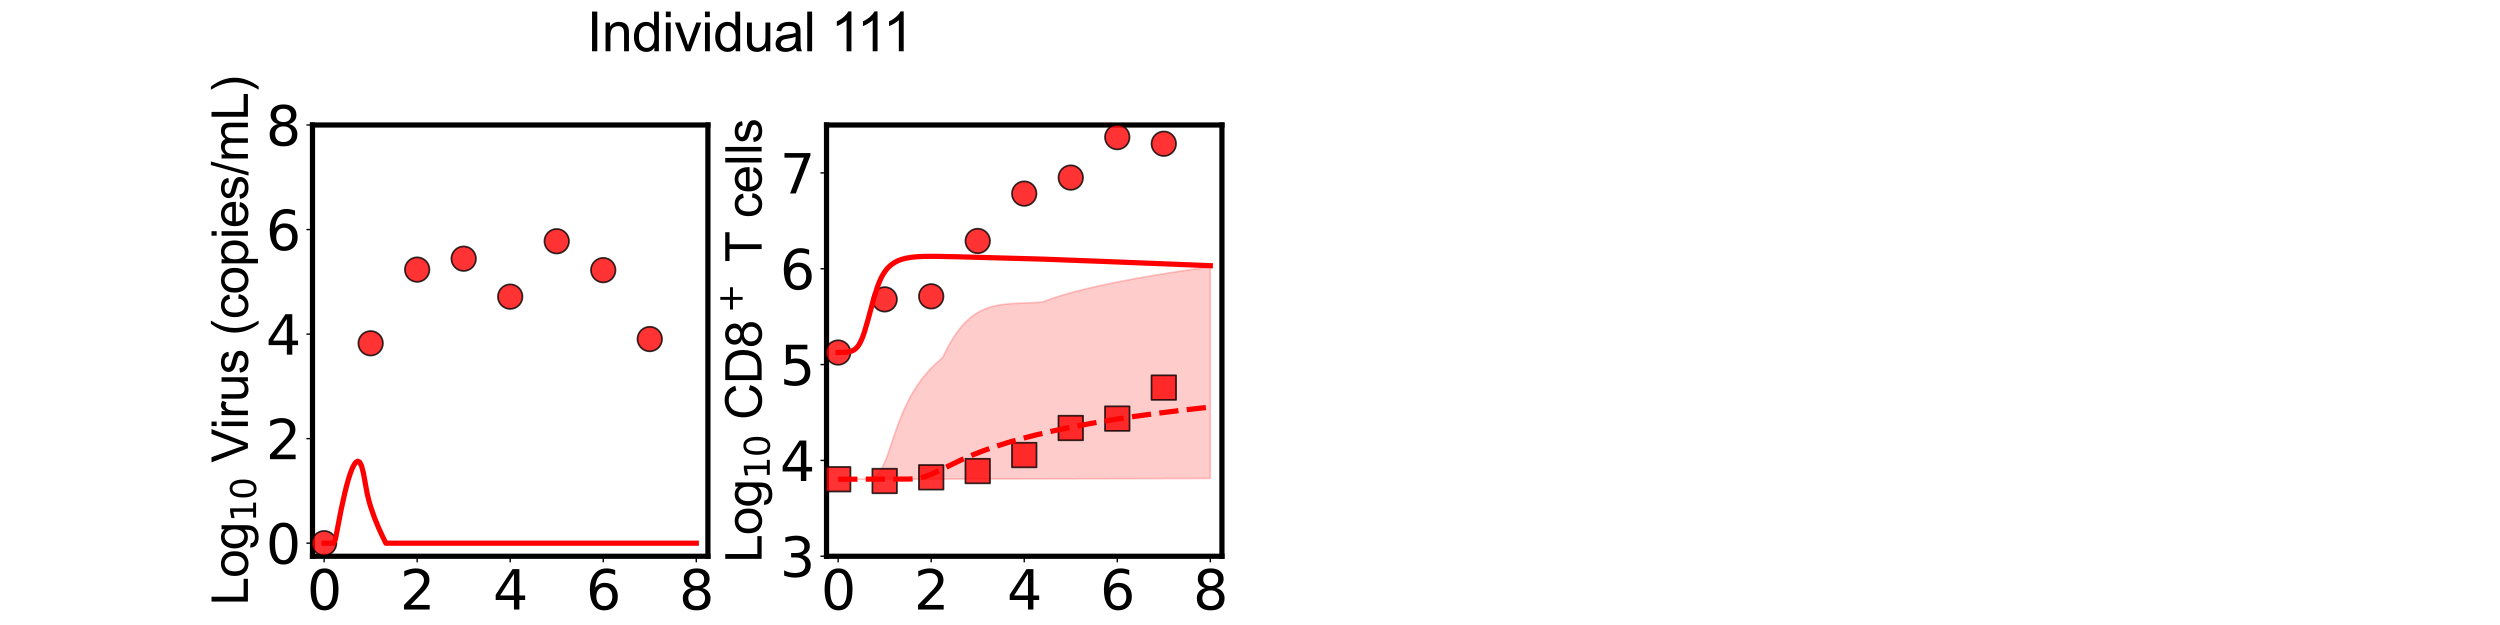 <?xml version="1.0" encoding="utf-8" standalone="no"?>
<!DOCTYPE svg PUBLIC "-//W3C//DTD SVG 1.1//EN"
  "http://www.w3.org/Graphics/SVG/1.1/DTD/svg11.dtd">
<svg xmlns:xlink="http://www.w3.org/1999/xlink" width="1440pt" height="360pt" viewBox="0 0 1440 360" xmlns="http://www.w3.org/2000/svg" version="1.1">
 <defs>
  <style type="text/css">*{stroke-linejoin: round; stroke-linecap: butt}</style>
 </defs>
 <g id="figure_1">
  <g id="patch_1">
   <path d="M 0 360 
L 1440 360 
L 1440 0 
L 0 0 
L 0 360 
z
" style="fill: none"/>
  </g>
  <g id="axes_1">
   <g id="patch_2">
    <path d="M 180 320.4 
L 407.755 320.4 
L 407.755 72 
L 180 72 
L 180 320.4 
z
" style="fill: none"/>
   </g>
   <g id="matplotlib.axis_1">
    <g id="xtick_1">
     <g id="line2d_1">
      <defs>
       <path id="ma07911e086" d="M 0 0 
L 0 3.5 
" style="stroke: #000000; stroke-width: 0.8"/>
      </defs>
      <g>
       <use xlink:href="#ma07911e086" x="186.699" y="320.4" style="stroke: #000000; stroke-width: 0.8"/>
      </g>
     </g>
     <g id="text_1">
      <!-- 0 -->
      <g transform="translate(176.773 351.107) scale(0.312 -0.312)">
       <defs>
        <path id="DejaVuSans-30" d="M 2034 4250 
Q 1547 4250 1301 3770 
Q 1056 3291 1056 2328 
Q 1056 1369 1301 889 
Q 1547 409 2034 409 
Q 2525 409 2770 889 
Q 3016 1369 3016 2328 
Q 3016 3291 2770 3770 
Q 2525 4250 2034 4250 
z
M 2034 4750 
Q 2819 4750 3233 4129 
Q 3647 3509 3647 2328 
Q 3647 1150 3233 529 
Q 2819 -91 2034 -91 
Q 1250 -91 836 529 
Q 422 1150 422 2328 
Q 422 3509 836 4129 
Q 1250 4750 2034 4750 
z
" transform="scale(0.016)"/>
       </defs>
       <use xlink:href="#DejaVuSans-30"/>
      </g>
     </g>
    </g>
    <g id="xtick_2">
     <g id="line2d_2">
      <g>
       <use xlink:href="#ma07911e086" x="240.288" y="320.4" style="stroke: #000000; stroke-width: 0.8"/>
      </g>
     </g>
     <g id="text_2">
      <!-- 2 -->
      <g transform="translate(230.363 351.107) scale(0.312 -0.312)">
       <defs>
        <path id="DejaVuSans-32" d="M 1228 531 
L 3431 531 
L 3431 0 
L 469 0 
L 469 531 
Q 828 903 1448 1529 
Q 2069 2156 2228 2338 
Q 2531 2678 2651 2914 
Q 2772 3150 2772 3378 
Q 2772 3750 2511 3984 
Q 2250 4219 1831 4219 
Q 1534 4219 1204 4116 
Q 875 4013 500 3803 
L 500 4441 
Q 881 4594 1212 4672 
Q 1544 4750 1819 4750 
Q 2544 4750 2975 4387 
Q 3406 4025 3406 3419 
Q 3406 3131 3298 2873 
Q 3191 2616 2906 2266 
Q 2828 2175 2409 1742 
Q 1991 1309 1228 531 
z
" transform="scale(0.016)"/>
       </defs>
       <use xlink:href="#DejaVuSans-32"/>
      </g>
     </g>
    </g>
    <g id="xtick_3">
     <g id="line2d_3">
      <g>
       <use xlink:href="#ma07911e086" x="293.878" y="320.4" style="stroke: #000000; stroke-width: 0.8"/>
      </g>
     </g>
     <g id="text_3">
      <!-- 4 -->
      <g transform="translate(283.952 351.107) scale(0.312 -0.312)">
       <defs>
        <path id="DejaVuSans-34" d="M 2419 4116 
L 825 1625 
L 2419 1625 
L 2419 4116 
z
M 2253 4666 
L 3047 4666 
L 3047 1625 
L 3713 1625 
L 3713 1100 
L 3047 1100 
L 3047 0 
L 2419 0 
L 2419 1100 
L 313 1100 
L 313 1709 
L 2253 4666 
z
" transform="scale(0.016)"/>
       </defs>
       <use xlink:href="#DejaVuSans-34"/>
      </g>
     </g>
    </g>
    <g id="xtick_4">
     <g id="line2d_4">
      <g>
       <use xlink:href="#ma07911e086" x="347.467" y="320.4" style="stroke: #000000; stroke-width: 0.8"/>
      </g>
     </g>
     <g id="text_4">
      <!-- 6 -->
      <g transform="translate(337.541 351.107) scale(0.312 -0.312)">
       <defs>
        <path id="DejaVuSans-36" d="M 2113 2584 
Q 1688 2584 1439 2293 
Q 1191 2003 1191 1497 
Q 1191 994 1439 701 
Q 1688 409 2113 409 
Q 2538 409 2786 701 
Q 3034 994 3034 1497 
Q 3034 2003 2786 2293 
Q 2538 2584 2113 2584 
z
M 3366 4563 
L 3366 3988 
Q 3128 4100 2886 4159 
Q 2644 4219 2406 4219 
Q 1781 4219 1451 3797 
Q 1122 3375 1075 2522 
Q 1259 2794 1537 2939 
Q 1816 3084 2150 3084 
Q 2853 3084 3261 2657 
Q 3669 2231 3669 1497 
Q 3669 778 3244 343 
Q 2819 -91 2113 -91 
Q 1303 -91 875 529 
Q 447 1150 447 2328 
Q 447 3434 972 4092 
Q 1497 4750 2381 4750 
Q 2619 4750 2861 4703 
Q 3103 4656 3366 4563 
z
" transform="scale(0.016)"/>
       </defs>
       <use xlink:href="#DejaVuSans-36"/>
      </g>
     </g>
    </g>
    <g id="xtick_5">
     <g id="line2d_5">
      <g>
       <use xlink:href="#ma07911e086" x="401.056" y="320.4" style="stroke: #000000; stroke-width: 0.8"/>
      </g>
     </g>
     <g id="text_5">
      <!-- 8 -->
      <g transform="translate(391.131 351.107) scale(0.312 -0.312)">
       <defs>
        <path id="DejaVuSans-38" d="M 2034 2216 
Q 1584 2216 1326 1975 
Q 1069 1734 1069 1313 
Q 1069 891 1326 650 
Q 1584 409 2034 409 
Q 2484 409 2743 651 
Q 3003 894 3003 1313 
Q 3003 1734 2745 1975 
Q 2488 2216 2034 2216 
z
M 1403 2484 
Q 997 2584 770 2862 
Q 544 3141 544 3541 
Q 544 4100 942 4425 
Q 1341 4750 2034 4750 
Q 2731 4750 3128 4425 
Q 3525 4100 3525 3541 
Q 3525 3141 3298 2862 
Q 3072 2584 2669 2484 
Q 3125 2378 3379 2068 
Q 3634 1759 3634 1313 
Q 3634 634 3220 271 
Q 2806 -91 2034 -91 
Q 1263 -91 848 271 
Q 434 634 434 1313 
Q 434 1759 690 2068 
Q 947 2378 1403 2484 
z
M 1172 3481 
Q 1172 3119 1398 2916 
Q 1625 2713 2034 2713 
Q 2441 2713 2670 2916 
Q 2900 3119 2900 3481 
Q 2900 3844 2670 4047 
Q 2441 4250 2034 4250 
Q 1625 4250 1398 4047 
Q 1172 3844 1172 3481 
z
" transform="scale(0.016)"/>
       </defs>
       <use xlink:href="#DejaVuSans-38"/>
      </g>
     </g>
    </g>
    <g id="text_6">
     <!-- Time (d) -->
     <g transform="translate(241.191 382.416) scale(0.286 -0.286)">
      <defs>
       <path id="ArialMT-54" d="M 1659 0 
L 1659 4041 
L 150 4041 
L 150 4581 
L 3781 4581 
L 3781 4041 
L 2266 4041 
L 2266 0 
L 1659 0 
z
" transform="scale(0.016)"/>
       <path id="ArialMT-69" d="M 425 3934 
L 425 4581 
L 988 4581 
L 988 3934 
L 425 3934 
z
M 425 0 
L 425 3319 
L 988 3319 
L 988 0 
L 425 0 
z
" transform="scale(0.016)"/>
       <path id="ArialMT-6d" d="M 422 0 
L 422 3319 
L 925 3319 
L 925 2853 
Q 1081 3097 1340 3245 
Q 1600 3394 1931 3394 
Q 2300 3394 2536 3241 
Q 2772 3088 2869 2813 
Q 3263 3394 3894 3394 
Q 4388 3394 4653 3120 
Q 4919 2847 4919 2278 
L 4919 0 
L 4359 0 
L 4359 2091 
Q 4359 2428 4304 2576 
Q 4250 2725 4106 2815 
Q 3963 2906 3769 2906 
Q 3419 2906 3187 2673 
Q 2956 2441 2956 1928 
L 2956 0 
L 2394 0 
L 2394 2156 
Q 2394 2531 2256 2718 
Q 2119 2906 1806 2906 
Q 1569 2906 1367 2781 
Q 1166 2656 1075 2415 
Q 984 2175 984 1722 
L 984 0 
L 422 0 
z
" transform="scale(0.016)"/>
       <path id="ArialMT-65" d="M 2694 1069 
L 3275 997 
Q 3138 488 2766 206 
Q 2394 -75 1816 -75 
Q 1088 -75 661 373 
Q 234 822 234 1631 
Q 234 2469 665 2931 
Q 1097 3394 1784 3394 
Q 2450 3394 2872 2941 
Q 3294 2488 3294 1666 
Q 3294 1616 3291 1516 
L 816 1516 
Q 847 969 1125 678 
Q 1403 388 1819 388 
Q 2128 388 2347 550 
Q 2566 713 2694 1069 
z
M 847 1978 
L 2700 1978 
Q 2663 2397 2488 2606 
Q 2219 2931 1791 2931 
Q 1403 2931 1139 2672 
Q 875 2413 847 1978 
z
" transform="scale(0.016)"/>
       <path id="ArialMT-20" transform="scale(0.016)"/>
       <path id="ArialMT-28" d="M 1497 -1347 
Q 1031 -759 709 28 
Q 388 816 388 1659 
Q 388 2403 628 3084 
Q 909 3875 1497 4659 
L 1900 4659 
Q 1522 4009 1400 3731 
Q 1209 3300 1100 2831 
Q 966 2247 966 1656 
Q 966 153 1900 -1347 
L 1497 -1347 
z
" transform="scale(0.016)"/>
       <path id="ArialMT-64" d="M 2575 0 
L 2575 419 
Q 2259 -75 1647 -75 
Q 1250 -75 917 144 
Q 584 363 401 755 
Q 219 1147 219 1656 
Q 219 2153 384 2558 
Q 550 2963 881 3178 
Q 1213 3394 1622 3394 
Q 1922 3394 2156 3267 
Q 2391 3141 2538 2938 
L 2538 4581 
L 3097 4581 
L 3097 0 
L 2575 0 
z
M 797 1656 
Q 797 1019 1065 703 
Q 1334 388 1700 388 
Q 2069 388 2326 689 
Q 2584 991 2584 1609 
Q 2584 2291 2321 2609 
Q 2059 2928 1675 2928 
Q 1300 2928 1048 2622 
Q 797 2316 797 1656 
z
" transform="scale(0.016)"/>
       <path id="ArialMT-29" d="M 791 -1347 
L 388 -1347 
Q 1322 153 1322 1656 
Q 1322 2244 1188 2822 
Q 1081 3291 891 3722 
Q 769 4003 388 4659 
L 791 4659 
Q 1378 3875 1659 3084 
Q 1900 2403 1900 1659 
Q 1900 816 1576 28 
Q 1253 -759 791 -1347 
z
" transform="scale(0.016)"/>
      </defs>
      <use xlink:href="#ArialMT-54"/>
      <use xlink:href="#ArialMT-69" transform="translate(57.334 0)"/>
      <use xlink:href="#ArialMT-6d" transform="translate(79.551 0)"/>
      <use xlink:href="#ArialMT-65" transform="translate(162.852 0)"/>
      <use xlink:href="#ArialMT-20" transform="translate(218.467 0)"/>
      <use xlink:href="#ArialMT-28" transform="translate(246.25 0)"/>
      <use xlink:href="#ArialMT-64" transform="translate(279.551 0)"/>
      <use xlink:href="#ArialMT-29" transform="translate(335.166 0)"/>
     </g>
    </g>
   </g>
   <g id="matplotlib.axis_2">
    <g id="ytick_1">
     <g id="line2d_6">
      <defs>
       <path id="mcf08b9c84d" d="M 0 0 
L -3.5 0 
" style="stroke: #000000; stroke-width: 0.8"/>
      </defs>
      <g>
       <use xlink:href="#mcf08b9c84d" x="180" y="312.873" style="stroke: #000000; stroke-width: 0.8"/>
      </g>
     </g>
     <g id="text_7">
      <!-- 0 -->
      <g transform="translate(153.149 324.726) scale(0.312 -0.312)">
       <use xlink:href="#DejaVuSans-30"/>
      </g>
     </g>
    </g>
    <g id="ytick_2">
     <g id="line2d_7">
      <g>
       <use xlink:href="#mcf08b9c84d" x="180" y="252.655" style="stroke: #000000; stroke-width: 0.8"/>
      </g>
     </g>
     <g id="text_8">
      <!-- 2 -->
      <g transform="translate(153.149 264.508) scale(0.312 -0.312)">
       <use xlink:href="#DejaVuSans-32"/>
      </g>
     </g>
    </g>
    <g id="ytick_3">
     <g id="line2d_8">
      <g>
       <use xlink:href="#mcf08b9c84d" x="180" y="192.436" style="stroke: #000000; stroke-width: 0.8"/>
      </g>
     </g>
     <g id="text_9">
      <!-- 4 -->
      <g transform="translate(153.149 204.29) scale(0.312 -0.312)">
       <use xlink:href="#DejaVuSans-34"/>
      </g>
     </g>
    </g>
    <g id="ytick_4">
     <g id="line2d_9">
      <g>
       <use xlink:href="#mcf08b9c84d" x="180" y="132.218" style="stroke: #000000; stroke-width: 0.8"/>
      </g>
     </g>
     <g id="text_10">
      <!-- 6 -->
      <g transform="translate(153.149 144.072) scale(0.312 -0.312)">
       <use xlink:href="#DejaVuSans-36"/>
      </g>
     </g>
    </g>
    <g id="ytick_5">
     <g id="line2d_10">
      <g>
       <use xlink:href="#mcf08b9c84d" x="180" y="72" style="stroke: #000000; stroke-width: 0.8"/>
      </g>
     </g>
     <g id="text_11">
      <!-- 8 -->
      <g transform="translate(153.149 83.854) scale(0.312 -0.312)">
       <use xlink:href="#DejaVuSans-38"/>
      </g>
     </g>
    </g>
    <g id="text_12">
     <!-- Log$_{10}$ Virus (copies/mL) -->
     <g transform="translate(142.857 348.638) rotate(-90) scale(0.286 -0.286)">
      <defs>
       <path id="ArialMT-4c" d="M 469 0 
L 469 4581 
L 1075 4581 
L 1075 541 
L 3331 541 
L 3331 0 
L 469 0 
z
" transform="scale(0.016)"/>
       <path id="ArialMT-6f" d="M 213 1659 
Q 213 2581 725 3025 
Q 1153 3394 1769 3394 
Q 2453 3394 2887 2945 
Q 3322 2497 3322 1706 
Q 3322 1066 3130 698 
Q 2938 331 2570 128 
Q 2203 -75 1769 -75 
Q 1072 -75 642 372 
Q 213 819 213 1659 
z
M 791 1659 
Q 791 1022 1069 705 
Q 1347 388 1769 388 
Q 2188 388 2466 706 
Q 2744 1025 2744 1678 
Q 2744 2294 2464 2611 
Q 2184 2928 1769 2928 
Q 1347 2928 1069 2612 
Q 791 2297 791 1659 
z
" transform="scale(0.016)"/>
       <path id="ArialMT-67" d="M 319 -275 
L 866 -356 
Q 900 -609 1056 -725 
Q 1266 -881 1628 -881 
Q 2019 -881 2231 -725 
Q 2444 -569 2519 -288 
Q 2563 -116 2559 434 
Q 2191 0 1641 0 
Q 956 0 581 494 
Q 206 988 206 1678 
Q 206 2153 378 2554 
Q 550 2956 876 3175 
Q 1203 3394 1644 3394 
Q 2231 3394 2613 2919 
L 2613 3319 
L 3131 3319 
L 3131 450 
Q 3131 -325 2973 -648 
Q 2816 -972 2473 -1159 
Q 2131 -1347 1631 -1347 
Q 1038 -1347 672 -1080 
Q 306 -813 319 -275 
z
M 784 1719 
Q 784 1066 1043 766 
Q 1303 466 1694 466 
Q 2081 466 2343 764 
Q 2606 1063 2606 1700 
Q 2606 2309 2336 2618 
Q 2066 2928 1684 2928 
Q 1309 2928 1046 2623 
Q 784 2319 784 1719 
z
" transform="scale(0.016)"/>
       <path id="DejaVuSans-31" d="M 794 531 
L 1825 531 
L 1825 4091 
L 703 3866 
L 703 4441 
L 1819 4666 
L 2450 4666 
L 2450 531 
L 3481 531 
L 3481 0 
L 794 0 
L 794 531 
z
" transform="scale(0.016)"/>
       <path id="ArialMT-56" d="M 1803 0 
L 28 4581 
L 684 4581 
L 1875 1253 
Q 2019 853 2116 503 
Q 2222 878 2363 1253 
L 3600 4581 
L 4219 4581 
L 2425 0 
L 1803 0 
z
" transform="scale(0.016)"/>
       <path id="ArialMT-72" d="M 416 0 
L 416 3319 
L 922 3319 
L 922 2816 
Q 1116 3169 1280 3281 
Q 1444 3394 1641 3394 
Q 1925 3394 2219 3213 
L 2025 2691 
Q 1819 2813 1613 2813 
Q 1428 2813 1281 2702 
Q 1134 2591 1072 2394 
Q 978 2094 978 1738 
L 978 0 
L 416 0 
z
" transform="scale(0.016)"/>
       <path id="ArialMT-75" d="M 2597 0 
L 2597 488 
Q 2209 -75 1544 -75 
Q 1250 -75 995 37 
Q 741 150 617 320 
Q 494 491 444 738 
Q 409 903 409 1263 
L 409 3319 
L 972 3319 
L 972 1478 
Q 972 1038 1006 884 
Q 1059 663 1231 536 
Q 1403 409 1656 409 
Q 1909 409 2131 539 
Q 2353 669 2445 892 
Q 2538 1116 2538 1541 
L 2538 3319 
L 3100 3319 
L 3100 0 
L 2597 0 
z
" transform="scale(0.016)"/>
       <path id="ArialMT-73" d="M 197 991 
L 753 1078 
Q 800 744 1014 566 
Q 1228 388 1613 388 
Q 2000 388 2187 545 
Q 2375 703 2375 916 
Q 2375 1106 2209 1216 
Q 2094 1291 1634 1406 
Q 1016 1563 777 1677 
Q 538 1791 414 1992 
Q 291 2194 291 2438 
Q 291 2659 392 2848 
Q 494 3038 669 3163 
Q 800 3259 1026 3326 
Q 1253 3394 1513 3394 
Q 1903 3394 2198 3281 
Q 2494 3169 2634 2976 
Q 2775 2784 2828 2463 
L 2278 2388 
Q 2241 2644 2061 2787 
Q 1881 2931 1553 2931 
Q 1166 2931 1000 2803 
Q 834 2675 834 2503 
Q 834 2394 903 2306 
Q 972 2216 1119 2156 
Q 1203 2125 1616 2013 
Q 2213 1853 2448 1751 
Q 2684 1650 2818 1456 
Q 2953 1263 2953 975 
Q 2953 694 2789 445 
Q 2625 197 2315 61 
Q 2006 -75 1616 -75 
Q 969 -75 630 194 
Q 291 463 197 991 
z
" transform="scale(0.016)"/>
       <path id="ArialMT-63" d="M 2588 1216 
L 3141 1144 
Q 3050 572 2676 248 
Q 2303 -75 1759 -75 
Q 1078 -75 664 370 
Q 250 816 250 1647 
Q 250 2184 428 2587 
Q 606 2991 970 3192 
Q 1334 3394 1763 3394 
Q 2303 3394 2647 3120 
Q 2991 2847 3088 2344 
L 2541 2259 
Q 2463 2594 2264 2762 
Q 2066 2931 1784 2931 
Q 1359 2931 1093 2626 
Q 828 2322 828 1663 
Q 828 994 1084 691 
Q 1341 388 1753 388 
Q 2084 388 2306 591 
Q 2528 794 2588 1216 
z
" transform="scale(0.016)"/>
       <path id="ArialMT-70" d="M 422 -1272 
L 422 3319 
L 934 3319 
L 934 2888 
Q 1116 3141 1344 3267 
Q 1572 3394 1897 3394 
Q 2322 3394 2647 3175 
Q 2972 2956 3137 2557 
Q 3303 2159 3303 1684 
Q 3303 1175 3120 767 
Q 2938 359 2589 142 
Q 2241 -75 1856 -75 
Q 1575 -75 1351 44 
Q 1128 163 984 344 
L 984 -1272 
L 422 -1272 
z
M 931 1641 
Q 931 1000 1190 694 
Q 1450 388 1819 388 
Q 2194 388 2461 705 
Q 2728 1022 2728 1688 
Q 2728 2322 2467 2637 
Q 2206 2953 1844 2953 
Q 1484 2953 1207 2617 
Q 931 2281 931 1641 
z
" transform="scale(0.016)"/>
       <path id="ArialMT-2f" d="M 0 -78 
L 1328 4659 
L 1778 4659 
L 453 -78 
L 0 -78 
z
" transform="scale(0.016)"/>
      </defs>
      <use xlink:href="#ArialMT-4c" transform="translate(0 0.203)"/>
      <use xlink:href="#ArialMT-6f" transform="translate(55.615 0.203)"/>
      <use xlink:href="#ArialMT-67" transform="translate(111.23 0.203)"/>
      <use xlink:href="#DejaVuSans-31" transform="translate(167.803 -16.203) scale(0.7)"/>
      <use xlink:href="#DejaVuSans-30" transform="translate(212.339 -16.203) scale(0.7)"/>
      <use xlink:href="#ArialMT-20" transform="translate(259.609 0.203)"/>
      <use xlink:href="#ArialMT-56" transform="translate(287.393 0.203)"/>
      <use xlink:href="#ArialMT-69" transform="translate(354.092 0.203)"/>
      <use xlink:href="#ArialMT-72" transform="translate(376.309 0.203)"/>
      <use xlink:href="#ArialMT-75" transform="translate(409.609 0.203)"/>
      <use xlink:href="#ArialMT-73" transform="translate(465.225 0.203)"/>
      <use xlink:href="#ArialMT-20" transform="translate(515.225 0.203)"/>
      <use xlink:href="#ArialMT-28" transform="translate(543.008 0.203)"/>
      <use xlink:href="#ArialMT-63" transform="translate(576.309 0.203)"/>
      <use xlink:href="#ArialMT-6f" transform="translate(626.309 0.203)"/>
      <use xlink:href="#ArialMT-70" transform="translate(681.924 0.203)"/>
      <use xlink:href="#ArialMT-69" transform="translate(737.539 0.203)"/>
      <use xlink:href="#ArialMT-65" transform="translate(759.756 0.203)"/>
      <use xlink:href="#ArialMT-73" transform="translate(815.371 0.203)"/>
      <use xlink:href="#ArialMT-2f" transform="translate(865.371 0.203)"/>
      <use xlink:href="#ArialMT-6d" transform="translate(893.154 0.203)"/>
      <use xlink:href="#ArialMT-4c" transform="translate(976.455 0.203)"/>
      <use xlink:href="#ArialMT-29" transform="translate(1032.07 0.203)"/>
     </g>
    </g>
   </g>
   <g id="patch_3">
    <path d="M 180 320.4 
L 180 72 
" style="fill: none; stroke: #000000; stroke-width: 3; stroke-linejoin: miter; stroke-linecap: square"/>
   </g>
   <g id="patch_4">
    <path d="M 407.755 320.4 
L 407.755 72 
" style="fill: none; stroke: #000000; stroke-width: 3; stroke-linejoin: miter; stroke-linecap: square"/>
   </g>
   <g id="patch_5">
    <path d="M 180 320.4 
L 407.755 320.4 
" style="fill: none; stroke: #000000; stroke-width: 3; stroke-linejoin: miter; stroke-linecap: square"/>
   </g>
   <g id="patch_6">
    <path d="M 180 72 
L 407.755 72 
" style="fill: none; stroke: #000000; stroke-width: 3; stroke-linejoin: miter; stroke-linecap: square"/>
   </g>
   <g id="FillBetweenPolyCollection_1">
    <defs>
     <path id="m47364fc73a" d="M 186.699 -47.127 
L 186.699 -47.127 
L 187.776 -47.127 
L 188.853 -47.127 
L 189.93 -47.127 
L 191.007 -47.127 
L 192.085 -47.127 
L 193.162 -49.155 
L 194.239 -54.913 
L 195.316 -60.542 
L 196.393 -65.92 
L 197.47 -71.022 
L 198.548 -75.761 
L 199.625 -80.091 
L 200.702 -83.957 
L 201.779 -87.308 
L 202.856 -90.117 
L 203.933 -92.292 
L 205.011 -93.752 
L 206.088 -94.325 
L 207.165 -93.761 
L 208.242 -91.652 
L 209.319 -87.49 
L 210.397 -81.506 
L 211.474 -75.665 
L 212.551 -71.168 
L 213.493 -68.017 
L 213.628 -67.605 
L 214.705 -64.415 
L 215.782 -61.486 
L 216.86 -58.772 
L 217.937 -56.237 
L 219.014 -53.815 
L 220.091 -51.493 
L 221.168 -49.256 
L 222.245 -47.127 
L 223.323 -47.127 
L 224.4 -47.127 
L 225.477 -47.127 
L 226.554 -47.127 
L 227.631 -47.127 
L 228.708 -47.127 
L 229.786 -47.127 
L 230.863 -47.127 
L 231.94 -47.127 
L 233.017 -47.127 
L 234.094 -47.127 
L 235.172 -47.127 
L 236.249 -47.127 
L 237.326 -47.127 
L 238.403 -47.127 
L 239.48 -47.127 
L 240.288 -47.127 
L 240.557 -47.127 
L 241.635 -47.127 
L 242.712 -47.127 
L 243.789 -47.127 
L 244.866 -47.127 
L 245.943 -47.127 
L 247.02 -47.127 
L 248.098 -47.127 
L 249.175 -47.127 
L 250.252 -47.127 
L 251.329 -47.127 
L 252.406 -47.127 
L 253.484 -47.127 
L 254.561 -47.127 
L 255.638 -47.127 
L 256.715 -47.127 
L 257.792 -47.127 
L 258.869 -47.127 
L 259.947 -47.127 
L 261.024 -47.127 
L 262.101 -47.127 
L 263.178 -47.127 
L 264.255 -47.127 
L 265.332 -47.127 
L 266.41 -47.127 
L 267.083 -47.127 
L 267.487 -47.127 
L 268.564 -47.127 
L 269.641 -47.127 
L 270.718 -47.127 
L 271.795 -47.127 
L 272.873 -47.127 
L 273.95 -47.127 
L 275.027 -47.127 
L 276.104 -47.127 
L 277.181 -47.127 
L 278.259 -47.127 
L 279.336 -47.127 
L 280.413 -47.127 
L 281.49 -47.127 
L 282.567 -47.127 
L 283.644 -47.127 
L 284.722 -47.127 
L 285.799 -47.127 
L 286.876 -47.127 
L 287.953 -47.127 
L 289.03 -47.127 
L 290.107 -47.127 
L 291.185 -47.127 
L 292.262 -47.127 
L 293.339 -47.127 
L 293.878 -47.127 
L 294.416 -47.127 
L 295.493 -47.127 
L 296.57 -47.127 
L 297.648 -47.127 
L 298.725 -47.127 
L 299.802 -47.127 
L 300.879 -47.127 
L 301.956 -47.127 
L 303.034 -47.127 
L 304.111 -47.127 
L 305.188 -47.127 
L 306.265 -47.127 
L 307.342 -47.127 
L 308.419 -47.127 
L 309.497 -47.127 
L 310.574 -47.127 
L 311.651 -47.127 
L 312.728 -47.127 
L 313.805 -47.127 
L 314.882 -47.127 
L 315.96 -47.127 
L 317.037 -47.127 
L 318.114 -47.127 
L 319.191 -47.127 
L 320.268 -47.127 
L 320.672 -47.127 
L 321.346 -47.127 
L 322.423 -47.127 
L 323.5 -47.127 
L 324.577 -47.127 
L 325.654 -47.127 
L 326.731 -47.127 
L 327.809 -47.127 
L 328.886 -47.127 
L 329.963 -47.127 
L 331.04 -47.127 
L 332.117 -47.127 
L 333.194 -47.127 
L 334.272 -47.127 
L 335.349 -47.127 
L 336.426 -47.127 
L 337.503 -47.127 
L 338.58 -47.127 
L 339.657 -47.127 
L 340.735 -47.127 
L 341.812 -47.127 
L 342.889 -47.127 
L 343.966 -47.127 
L 345.043 -47.127 
L 346.121 -47.127 
L 347.198 -47.127 
L 347.467 -47.127 
L 348.275 -47.127 
L 349.352 -47.127 
L 350.429 -47.127 
L 351.506 -47.127 
L 352.584 -47.127 
L 353.661 -47.127 
L 354.738 -47.127 
L 355.815 -47.127 
L 356.892 -47.127 
L 357.969 -47.127 
L 359.047 -47.127 
L 360.124 -47.127 
L 361.201 -47.127 
L 362.278 -47.127 
L 363.355 -47.127 
L 364.432 -47.127 
L 365.51 -47.127 
L 366.587 -47.127 
L 367.664 -47.127 
L 368.741 -47.127 
L 369.818 -47.127 
L 370.896 -47.127 
L 371.973 -47.127 
L 373.05 -47.127 
L 374.127 -47.127 
L 374.262 -47.127 
L 375.204 -47.127 
L 376.281 -47.127 
L 377.359 -47.127 
L 378.436 -47.127 
L 379.513 -47.127 
L 380.59 -47.127 
L 381.667 -47.127 
L 382.744 -47.127 
L 383.822 -47.127 
L 384.899 -47.127 
L 385.976 -47.127 
L 387.053 -47.127 
L 388.13 -47.127 
L 389.208 -47.127 
L 390.285 -47.127 
L 391.362 -47.127 
L 392.439 -47.127 
L 393.516 -47.127 
L 394.593 -47.127 
L 395.671 -47.127 
L 396.748 -47.127 
L 397.825 -47.127 
L 398.902 -47.127 
L 399.979 -47.127 
L 401.056 -47.127 
L 401.056 -47.127 
L 401.056 -47.127 
L 399.979 -47.127 
L 398.902 -47.127 
L 397.825 -47.127 
L 396.748 -47.127 
L 395.671 -47.127 
L 394.593 -47.127 
L 393.516 -47.127 
L 392.439 -47.127 
L 391.362 -47.127 
L 390.285 -47.127 
L 389.208 -47.127 
L 388.13 -47.127 
L 387.053 -47.127 
L 385.976 -47.127 
L 384.899 -47.127 
L 383.822 -47.127 
L 382.744 -47.127 
L 381.667 -47.127 
L 380.59 -47.127 
L 379.513 -47.127 
L 378.436 -47.127 
L 377.359 -47.127 
L 376.281 -47.127 
L 375.204 -47.127 
L 374.262 -47.127 
L 374.127 -47.127 
L 373.05 -47.127 
L 371.973 -47.127 
L 370.896 -47.127 
L 369.818 -47.127 
L 368.741 -47.127 
L 367.664 -47.127 
L 366.587 -47.127 
L 365.51 -47.127 
L 364.432 -47.127 
L 363.355 -47.127 
L 362.278 -47.127 
L 361.201 -47.127 
L 360.124 -47.127 
L 359.047 -47.127 
L 357.969 -47.127 
L 356.892 -47.127 
L 355.815 -47.127 
L 354.738 -47.127 
L 353.661 -47.127 
L 352.584 -47.127 
L 351.506 -47.127 
L 350.429 -47.127 
L 349.352 -47.127 
L 348.275 -47.127 
L 347.467 -47.127 
L 347.198 -47.127 
L 346.121 -47.127 
L 345.043 -47.127 
L 343.966 -47.127 
L 342.889 -47.127 
L 341.812 -47.127 
L 340.735 -47.127 
L 339.657 -47.127 
L 338.58 -47.127 
L 337.503 -47.127 
L 336.426 -47.127 
L 335.349 -47.127 
L 334.272 -47.127 
L 333.194 -47.127 
L 332.117 -47.127 
L 331.04 -47.127 
L 329.963 -47.127 
L 328.886 -47.127 
L 327.809 -47.127 
L 326.731 -47.127 
L 325.654 -47.127 
L 324.577 -47.127 
L 323.5 -47.127 
L 322.423 -47.127 
L 321.346 -47.127 
L 320.672 -47.127 
L 320.268 -47.127 
L 319.191 -47.127 
L 318.114 -47.127 
L 317.037 -47.127 
L 315.96 -47.127 
L 314.882 -47.127 
L 313.805 -47.127 
L 312.728 -47.127 
L 311.651 -47.127 
L 310.574 -47.127 
L 309.497 -47.127 
L 308.419 -47.127 
L 307.342 -47.127 
L 306.265 -47.127 
L 305.188 -47.127 
L 304.111 -47.127 
L 303.034 -47.127 
L 301.956 -47.127 
L 300.879 -47.127 
L 299.802 -47.127 
L 298.725 -47.127 
L 297.648 -47.127 
L 296.57 -47.127 
L 295.493 -47.127 
L 294.416 -47.127 
L 293.878 -47.127 
L 293.339 -47.127 
L 292.262 -47.127 
L 291.185 -47.127 
L 290.107 -47.127 
L 289.03 -47.127 
L 287.953 -47.127 
L 286.876 -47.127 
L 285.799 -47.127 
L 284.722 -47.127 
L 283.644 -47.127 
L 282.567 -47.127 
L 281.49 -47.127 
L 280.413 -47.127 
L 279.336 -47.127 
L 278.259 -47.127 
L 277.181 -47.127 
L 276.104 -47.127 
L 275.027 -47.127 
L 273.95 -47.127 
L 272.873 -47.127 
L 271.795 -47.127 
L 270.718 -47.127 
L 269.641 -47.127 
L 268.564 -47.127 
L 267.487 -47.127 
L 267.083 -47.127 
L 266.41 -47.127 
L 265.332 -47.127 
L 264.255 -47.127 
L 263.178 -47.127 
L 262.101 -47.127 
L 261.024 -47.127 
L 259.947 -47.127 
L 258.869 -47.127 
L 257.792 -47.127 
L 256.715 -47.127 
L 255.638 -47.127 
L 254.561 -47.127 
L 253.484 -47.127 
L 252.406 -47.127 
L 251.329 -47.127 
L 250.252 -47.127 
L 249.175 -47.127 
L 248.098 -47.127 
L 247.02 -47.127 
L 245.943 -47.127 
L 244.866 -47.127 
L 243.789 -47.127 
L 242.712 -47.127 
L 241.635 -47.127 
L 240.557 -47.127 
L 240.288 -47.127 
L 239.48 -47.127 
L 238.403 -47.127 
L 237.326 -47.127 
L 236.249 -47.127 
L 235.172 -47.127 
L 234.094 -47.127 
L 233.017 -47.127 
L 231.94 -47.127 
L 230.863 -47.127 
L 229.786 -47.127 
L 228.708 -47.127 
L 227.631 -47.127 
L 226.554 -47.127 
L 225.477 -47.127 
L 224.4 -47.127 
L 223.323 -47.127 
L 222.245 -47.188 
L 221.168 -49.364 
L 220.091 -51.607 
L 219.014 -53.933 
L 217.937 -56.361 
L 216.86 -58.917 
L 215.782 -61.63 
L 214.705 -64.567 
L 213.628 -67.797 
L 213.493 -68.228 
L 212.551 -71.46 
L 211.474 -75.964 
L 210.397 -81.852 
L 209.319 -87.864 
L 208.242 -91.979 
L 207.165 -94.025 
L 206.088 -94.521 
L 205.011 -93.886 
L 203.933 -92.389 
L 202.856 -90.181 
L 201.779 -87.361 
L 200.702 -83.992 
L 199.625 -80.13 
L 198.548 -75.807 
L 197.47 -71.072 
L 196.393 -65.972 
L 195.316 -60.594 
L 194.239 -54.956 
L 193.162 -49.186 
L 192.085 -47.127 
L 191.007 -47.127 
L 189.93 -47.127 
L 188.853 -47.127 
L 187.776 -47.127 
L 186.699 -47.127 
z
" style="stroke: #ff0000; stroke-opacity: 0.2"/>
    </defs>
    <g clip-path="url(#pc5a7197f02)">
     <use xlink:href="#m47364fc73a" x="0" y="360" style="fill: #ff0000; fill-opacity: 0.2; stroke: #ff0000; stroke-opacity: 0.2"/>
    </g>
   </g>
   <g id="PathCollection_1">
    <defs>
     <path id="m6dc03fa0a6" d="M 0 7.071 
C 1.875 7.071 3.674 6.326 5 5 
C 6.326 3.674 7.071 1.875 7.071 0 
C 7.071 -1.875 6.326 -3.674 5 -5 
C 3.674 -6.326 1.875 -7.071 0 -7.071 
C -1.875 -7.071 -3.674 -6.326 -5 -5 
C -6.326 -3.674 -7.071 -1.875 -7.071 0 
C -7.071 1.875 -6.326 3.674 -5 5 
C -3.674 6.326 -1.875 7.071 0 7.071 
z
" style="stroke: #000000; stroke-opacity: 0.8"/>
    </defs>
    <g clip-path="url(#pc5a7197f02)">
     <use xlink:href="#m6dc03fa0a6" x="186.699" y="312.873" style="fill: #ff0000; fill-opacity: 0.8; stroke: #000000; stroke-opacity: 0.8"/>
     <use xlink:href="#m6dc03fa0a6" x="213.493" y="197.738" style="fill: #ff0000; fill-opacity: 0.8; stroke: #000000; stroke-opacity: 0.8"/>
     <use xlink:href="#m6dc03fa0a6" x="240.288" y="155.296" style="fill: #ff0000; fill-opacity: 0.8; stroke: #000000; stroke-opacity: 0.8"/>
     <use xlink:href="#m6dc03fa0a6" x="267.083" y="149.008" style="fill: #ff0000; fill-opacity: 0.8; stroke: #000000; stroke-opacity: 0.8"/>
     <use xlink:href="#m6dc03fa0a6" x="293.878" y="170.876" style="fill: #ff0000; fill-opacity: 0.8; stroke: #000000; stroke-opacity: 0.8"/>
     <use xlink:href="#m6dc03fa0a6" x="320.672" y="138.953" style="fill: #ff0000; fill-opacity: 0.8; stroke: #000000; stroke-opacity: 0.8"/>
     <use xlink:href="#m6dc03fa0a6" x="347.467" y="155.599" style="fill: #ff0000; fill-opacity: 0.8; stroke: #000000; stroke-opacity: 0.8"/>
     <use xlink:href="#m6dc03fa0a6" x="374.262" y="195.297" style="fill: #ff0000; fill-opacity: 0.8; stroke: #000000; stroke-opacity: 0.8"/>
    </g>
   </g>
   <g id="line2d_11">
    <path d="M 186.699 312.873 
L 192.085 312.873 
L 193.162 310.814 
L 196.393 294.043 
L 198.548 284.203 
L 199.625 279.877 
L 200.702 276.013 
L 201.779 272.668 
L 202.856 269.865 
L 203.933 267.698 
L 205.011 266.236 
L 206.088 265.661 
L 207.165 266.232 
L 208.242 268.337 
L 209.319 272.45 
L 211.474 284.229 
L 212.551 288.694 
L 213.628 292.317 
L 215.782 298.458 
L 217.937 303.709 
L 220.091 308.453 
L 222.245 312.869 
L 255.638 312.873 
L 401.056 312.873 
L 401.056 312.873 
" clip-path="url(#pc5a7197f02)" style="fill: none; stroke: #ff0000; stroke-width: 3; stroke-linecap: square"/>
   </g>
  </g>
  <g id="axes_2">
   <g id="patch_7">
    <path d="M 476.082 320.4 
L 703.837 320.4 
L 703.837 72 
L 476.082 72 
L 476.082 320.4 
z
" style="fill: none"/>
   </g>
   <g id="matplotlib.axis_3">
    <g id="xtick_6">
     <g id="line2d_12">
      <g>
       <use xlink:href="#ma07911e086" x="482.78" y="320.4" style="stroke: #000000; stroke-width: 0.8"/>
      </g>
     </g>
     <g id="text_13">
      <!-- 0 -->
      <g transform="translate(472.855 351.107) scale(0.312 -0.312)">
       <use xlink:href="#DejaVuSans-30"/>
      </g>
     </g>
    </g>
    <g id="xtick_7">
     <g id="line2d_13">
      <g>
       <use xlink:href="#ma07911e086" x="536.37" y="320.4" style="stroke: #000000; stroke-width: 0.8"/>
      </g>
     </g>
     <g id="text_14">
      <!-- 2 -->
      <g transform="translate(526.444 351.107) scale(0.312 -0.312)">
       <use xlink:href="#DejaVuSans-32"/>
      </g>
     </g>
    </g>
    <g id="xtick_8">
     <g id="line2d_14">
      <g>
       <use xlink:href="#ma07911e086" x="589.959" y="320.4" style="stroke: #000000; stroke-width: 0.8"/>
      </g>
     </g>
     <g id="text_15">
      <!-- 4 -->
      <g transform="translate(580.034 351.107) scale(0.312 -0.312)">
       <use xlink:href="#DejaVuSans-34"/>
      </g>
     </g>
    </g>
    <g id="xtick_9">
     <g id="line2d_15">
      <g>
       <use xlink:href="#ma07911e086" x="643.549" y="320.4" style="stroke: #000000; stroke-width: 0.8"/>
      </g>
     </g>
     <g id="text_16">
      <!-- 6 -->
      <g transform="translate(633.623 351.107) scale(0.312 -0.312)">
       <use xlink:href="#DejaVuSans-36"/>
      </g>
     </g>
    </g>
    <g id="xtick_10">
     <g id="line2d_16">
      <g>
       <use xlink:href="#ma07911e086" x="697.138" y="320.4" style="stroke: #000000; stroke-width: 0.8"/>
      </g>
     </g>
     <g id="text_17">
      <!-- 8 -->
      <g transform="translate(687.213 351.107) scale(0.312 -0.312)">
       <use xlink:href="#DejaVuSans-38"/>
      </g>
     </g>
    </g>
    <g id="text_18">
     <!-- Time (d) -->
     <g transform="translate(537.273 382.416) scale(0.286 -0.286)">
      <use xlink:href="#ArialMT-54"/>
      <use xlink:href="#ArialMT-69" transform="translate(57.334 0)"/>
      <use xlink:href="#ArialMT-6d" transform="translate(79.551 0)"/>
      <use xlink:href="#ArialMT-65" transform="translate(162.852 0)"/>
      <use xlink:href="#ArialMT-20" transform="translate(218.467 0)"/>
      <use xlink:href="#ArialMT-28" transform="translate(246.25 0)"/>
      <use xlink:href="#ArialMT-64" transform="translate(279.551 0)"/>
      <use xlink:href="#ArialMT-29" transform="translate(335.166 0)"/>
     </g>
    </g>
   </g>
   <g id="matplotlib.axis_4">
    <g id="ytick_6">
     <g id="line2d_17">
      <g>
       <use xlink:href="#mcf08b9c84d" x="476.082" y="320.4" style="stroke: #000000; stroke-width: 0.8"/>
      </g>
     </g>
     <g id="text_19">
      <!-- 3 -->
      <g transform="translate(449.231 332.254) scale(0.312 -0.312)">
       <defs>
        <path id="DejaVuSans-33" d="M 2597 2516 
Q 3050 2419 3304 2112 
Q 3559 1806 3559 1356 
Q 3559 666 3084 287 
Q 2609 -91 1734 -91 
Q 1441 -91 1130 -33 
Q 819 25 488 141 
L 488 750 
Q 750 597 1062 519 
Q 1375 441 1716 441 
Q 2309 441 2620 675 
Q 2931 909 2931 1356 
Q 2931 1769 2642 2001 
Q 2353 2234 1838 2234 
L 1294 2234 
L 1294 2753 
L 1863 2753 
Q 2328 2753 2575 2939 
Q 2822 3125 2822 3475 
Q 2822 3834 2567 4026 
Q 2313 4219 1838 4219 
Q 1578 4219 1281 4162 
Q 984 4106 628 3988 
L 628 4550 
Q 988 4650 1302 4700 
Q 1616 4750 1894 4750 
Q 2613 4750 3031 4423 
Q 3450 4097 3450 3541 
Q 3450 3153 3228 2886 
Q 3006 2619 2597 2516 
z
" transform="scale(0.016)"/>
       </defs>
       <use xlink:href="#DejaVuSans-33"/>
      </g>
     </g>
    </g>
    <g id="ytick_7">
     <g id="line2d_18">
      <g>
       <use xlink:href="#mcf08b9c84d" x="476.082" y="265.2" style="stroke: #000000; stroke-width: 0.8"/>
      </g>
     </g>
     <g id="text_20">
      <!-- 4 -->
      <g transform="translate(449.231 277.054) scale(0.312 -0.312)">
       <use xlink:href="#DejaVuSans-34"/>
      </g>
     </g>
    </g>
    <g id="ytick_8">
     <g id="line2d_19">
      <g>
       <use xlink:href="#mcf08b9c84d" x="476.082" y="210" style="stroke: #000000; stroke-width: 0.8"/>
      </g>
     </g>
     <g id="text_21">
      <!-- 5 -->
      <g transform="translate(449.231 221.854) scale(0.312 -0.312)">
       <defs>
        <path id="DejaVuSans-35" d="M 691 4666 
L 3169 4666 
L 3169 4134 
L 1269 4134 
L 1269 2991 
Q 1406 3038 1543 3061 
Q 1681 3084 1819 3084 
Q 2600 3084 3056 2656 
Q 3513 2228 3513 1497 
Q 3513 744 3044 326 
Q 2575 -91 1722 -91 
Q 1428 -91 1123 -41 
Q 819 9 494 109 
L 494 744 
Q 775 591 1075 516 
Q 1375 441 1709 441 
Q 2250 441 2565 725 
Q 2881 1009 2881 1497 
Q 2881 1984 2565 2268 
Q 2250 2553 1709 2553 
Q 1456 2553 1204 2497 
Q 953 2441 691 2322 
L 691 4666 
z
" transform="scale(0.016)"/>
       </defs>
       <use xlink:href="#DejaVuSans-35"/>
      </g>
     </g>
    </g>
    <g id="ytick_9">
     <g id="line2d_20">
      <g>
       <use xlink:href="#mcf08b9c84d" x="476.082" y="154.8" style="stroke: #000000; stroke-width: 0.8"/>
      </g>
     </g>
     <g id="text_22">
      <!-- 6 -->
      <g transform="translate(449.231 166.654) scale(0.312 -0.312)">
       <use xlink:href="#DejaVuSans-36"/>
      </g>
     </g>
    </g>
    <g id="ytick_10">
     <g id="line2d_21">
      <g>
       <use xlink:href="#mcf08b9c84d" x="476.082" y="99.6" style="stroke: #000000; stroke-width: 0.8"/>
      </g>
     </g>
     <g id="text_23">
      <!-- 7 -->
      <g transform="translate(449.231 111.454) scale(0.312 -0.312)">
       <defs>
        <path id="DejaVuSans-37" d="M 525 4666 
L 3525 4666 
L 3525 4397 
L 1831 0 
L 1172 0 
L 2766 4134 
L 525 4134 
L 525 4666 
z
" transform="scale(0.016)"/>
       </defs>
       <use xlink:href="#DejaVuSans-37"/>
      </g>
     </g>
    </g>
    <g id="text_24">
     <!-- Log$_{10}$ CD8$^+$ T cells -->
     <g transform="translate(438.939 324.042) rotate(-90) scale(0.286 -0.286)">
      <defs>
       <path id="ArialMT-43" d="M 3763 1606 
L 4369 1453 
Q 4178 706 3683 314 
Q 3188 -78 2472 -78 
Q 1731 -78 1267 223 
Q 803 525 561 1097 
Q 319 1669 319 2325 
Q 319 3041 592 3573 
Q 866 4106 1370 4382 
Q 1875 4659 2481 4659 
Q 3169 4659 3637 4309 
Q 4106 3959 4291 3325 
L 3694 3184 
Q 3534 3684 3231 3912 
Q 2928 4141 2469 4141 
Q 1941 4141 1586 3887 
Q 1231 3634 1087 3207 
Q 944 2781 944 2328 
Q 944 1744 1114 1308 
Q 1284 872 1643 656 
Q 2003 441 2422 441 
Q 2931 441 3284 734 
Q 3638 1028 3763 1606 
z
" transform="scale(0.016)"/>
       <path id="ArialMT-44" d="M 494 0 
L 494 4581 
L 2072 4581 
Q 2606 4581 2888 4516 
Q 3281 4425 3559 4188 
Q 3922 3881 4101 3404 
Q 4281 2928 4281 2316 
Q 4281 1794 4159 1391 
Q 4038 988 3847 723 
Q 3656 459 3429 307 
Q 3203 156 2883 78 
Q 2563 0 2147 0 
L 494 0 
z
M 1100 541 
L 2078 541 
Q 2531 541 2789 625 
Q 3047 709 3200 863 
Q 3416 1078 3536 1442 
Q 3656 1806 3656 2325 
Q 3656 3044 3420 3430 
Q 3184 3816 2847 3947 
Q 2603 4041 2063 4041 
L 1100 4041 
L 1100 541 
z
" transform="scale(0.016)"/>
       <path id="ArialMT-38" d="M 1131 2484 
Q 781 2613 612 2850 
Q 444 3088 444 3419 
Q 444 3919 803 4259 
Q 1163 4600 1759 4600 
Q 2359 4600 2725 4251 
Q 3091 3903 3091 3403 
Q 3091 3084 2923 2848 
Q 2756 2613 2416 2484 
Q 2838 2347 3058 2040 
Q 3278 1734 3278 1309 
Q 3278 722 2862 322 
Q 2447 -78 1769 -78 
Q 1091 -78 675 323 
Q 259 725 259 1325 
Q 259 1772 486 2073 
Q 713 2375 1131 2484 
z
M 1019 3438 
Q 1019 3113 1228 2906 
Q 1438 2700 1772 2700 
Q 2097 2700 2305 2904 
Q 2513 3109 2513 3406 
Q 2513 3716 2298 3927 
Q 2084 4138 1766 4138 
Q 1444 4138 1231 3931 
Q 1019 3725 1019 3438 
z
M 838 1322 
Q 838 1081 952 856 
Q 1066 631 1291 507 
Q 1516 384 1775 384 
Q 2178 384 2440 643 
Q 2703 903 2703 1303 
Q 2703 1709 2433 1975 
Q 2163 2241 1756 2241 
Q 1359 2241 1098 1978 
Q 838 1716 838 1322 
z
" transform="scale(0.016)"/>
       <path id="DejaVuSans-2b" d="M 2944 4013 
L 2944 2272 
L 4684 2272 
L 4684 1741 
L 2944 1741 
L 2944 0 
L 2419 0 
L 2419 1741 
L 678 1741 
L 678 2272 
L 2419 2272 
L 2419 4013 
L 2944 4013 
z
" transform="scale(0.016)"/>
       <path id="ArialMT-6c" d="M 409 0 
L 409 4581 
L 972 4581 
L 972 0 
L 409 0 
z
" transform="scale(0.016)"/>
      </defs>
      <use xlink:href="#ArialMT-4c" transform="translate(0 0.827)"/>
      <use xlink:href="#ArialMT-6f" transform="translate(55.615 0.827)"/>
      <use xlink:href="#ArialMT-67" transform="translate(111.23 0.827)"/>
      <use xlink:href="#DejaVuSans-31" transform="translate(167.803 -15.58) scale(0.7)"/>
      <use xlink:href="#DejaVuSans-30" transform="translate(212.339 -15.58) scale(0.7)"/>
      <use xlink:href="#ArialMT-20" transform="translate(259.609 0.827)"/>
      <use xlink:href="#ArialMT-43" transform="translate(287.393 0.827)"/>
      <use xlink:href="#ArialMT-44" transform="translate(359.609 0.827)"/>
      <use xlink:href="#ArialMT-38" transform="translate(431.826 0.827)"/>
      <use xlink:href="#DejaVuSans-2b" transform="translate(502.036 39.108) scale(0.7)"/>
      <use xlink:href="#ArialMT-20" transform="translate(577.061 0.827)"/>
      <use xlink:href="#ArialMT-54" transform="translate(604.844 0.827)"/>
      <use xlink:href="#ArialMT-20" transform="translate(665.928 0.827)"/>
      <use xlink:href="#ArialMT-63" transform="translate(693.711 0.827)"/>
      <use xlink:href="#ArialMT-65" transform="translate(743.711 0.827)"/>
      <use xlink:href="#ArialMT-6c" transform="translate(799.326 0.827)"/>
      <use xlink:href="#ArialMT-6c" transform="translate(821.543 0.827)"/>
      <use xlink:href="#ArialMT-73" transform="translate(843.76 0.827)"/>
     </g>
    </g>
   </g>
   <g id="patch_8">
    <path d="M 476.082 320.4 
L 476.082 72 
" style="fill: none; stroke: #000000; stroke-width: 3; stroke-linejoin: miter; stroke-linecap: square"/>
   </g>
   <g id="patch_9">
    <path d="M 703.837 320.4 
L 703.837 72 
" style="fill: none; stroke: #000000; stroke-width: 3; stroke-linejoin: miter; stroke-linecap: square"/>
   </g>
   <g id="patch_10">
    <path d="M 476.082 320.4 
L 703.837 320.4 
" style="fill: none; stroke: #000000; stroke-width: 3; stroke-linejoin: miter; stroke-linecap: square"/>
   </g>
   <g id="patch_11">
    <path d="M 476.082 72 
L 703.837 72 
" style="fill: none; stroke: #000000; stroke-width: 3; stroke-linejoin: miter; stroke-linecap: square"/>
   </g>
   <g id="FillBetweenPolyCollection_2">
    <defs>
     <path id="md2ffdca3b1" d="M 482.78 -156.94 
L 482.78 -156.94 
L 483.857 -156.974 
L 484.935 -157.011 
L 486.012 -157.062 
L 487.089 -157.139 
L 488.166 -157.257 
L 489.243 -157.441 
L 490.321 -157.727 
L 491.398 -158.169 
L 492.475 -158.834 
L 493.552 -159.815 
L 494.629 -161.206 
L 495.706 -163.097 
L 496.784 -165.551 
L 497.861 -168.568 
L 498.938 -172.076 
L 500.015 -175.94 
L 501.092 -179.989 
L 502.169 -184.027 
L 503.247 -187.915 
L 504.324 -191.515 
L 505.401 -194.749 
L 506.478 -197.553 
L 507.555 -199.931 
L 508.633 -201.921 
L 509.575 -203.391 
L 509.71 -203.582 
L 510.787 -204.973 
L 511.864 -206.145 
L 512.941 -207.134 
L 514.018 -207.971 
L 515.096 -208.681 
L 516.173 -209.285 
L 517.25 -209.797 
L 518.327 -210.232 
L 519.404 -210.602 
L 520.481 -210.916 
L 521.559 -211.182 
L 522.636 -211.406 
L 523.713 -211.595 
L 524.79 -211.752 
L 525.867 -211.883 
L 526.944 -211.991 
L 528.022 -212.08 
L 529.099 -212.151 
L 530.176 -212.207 
L 531.253 -212.251 
L 532.33 -212.284 
L 533.408 -212.307 
L 534.485 -212.322 
L 535.562 -212.33 
L 536.37 -212.332 
L 536.639 -212.332 
L 537.716 -212.328 
L 538.793 -212.32 
L 539.871 -212.309 
L 540.948 -212.294 
L 542.025 -212.276 
L 543.102 -212.257 
L 544.179 -212.235 
L 545.256 -212.212 
L 546.334 -212.188 
L 547.411 -212.163 
L 548.488 -212.137 
L 549.565 -212.11 
L 550.642 -212.084 
L 551.719 -212.057 
L 552.797 -212.029 
L 553.874 -212.002 
L 554.951 -211.975 
L 556.028 -211.948 
L 557.105 -211.921 
L 558.183 -211.894 
L 559.26 -211.867 
L 560.337 -211.841 
L 561.414 -211.814 
L 562.491 -211.788 
L 563.164 -211.772 
L 563.568 -211.762 
L 564.646 -211.736 
L 565.723 -211.71 
L 566.8 -211.684 
L 567.877 -211.658 
L 568.954 -211.632 
L 570.031 -211.606 
L 571.109 -211.58 
L 572.186 -211.554 
L 573.263 -211.527 
L 574.34 -211.5 
L 575.417 -211.473 
L 576.495 -211.446 
L 577.572 -211.418 
L 578.649 -211.39 
L 579.726 -211.361 
L 580.803 -211.332 
L 581.88 -211.303 
L 582.958 -211.273 
L 584.035 -211.242 
L 585.112 -211.211 
L 586.189 -211.18 
L 587.266 -211.148 
L 588.343 -211.116 
L 589.421 -211.083 
L 589.959 -211.067 
L 590.498 -211.05 
L 591.575 -211.016 
L 592.652 -210.982 
L 593.729 -210.947 
L 594.806 -210.912 
L 595.884 -210.876 
L 596.961 -210.84 
L 598.038 -210.804 
L 599.115 -210.767 
L 600.192 -210.73 
L 601.27 -210.692 
L 602.347 -210.654 
L 603.424 -210.616 
L 604.501 -210.577 
L 605.578 -210.538 
L 606.655 -210.499 
L 607.733 -210.46 
L 608.81 -210.42 
L 609.887 -210.38 
L 610.964 -210.34 
L 612.041 -210.299 
L 613.118 -210.258 
L 614.196 -210.217 
L 615.273 -210.176 
L 616.35 -210.135 
L 616.754 -210.12 
L 617.427 -210.094 
L 618.504 -210.052 
L 619.581 -210.011 
L 620.659 -209.969 
L 621.736 -209.927 
L 622.813 -209.885 
L 623.89 -209.843 
L 624.967 -209.801 
L 626.045 -209.758 
L 627.122 -209.716 
L 628.199 -209.674 
L 629.276 -209.631 
L 630.353 -209.589 
L 631.43 -209.546 
L 632.508 -209.503 
L 633.585 -209.461 
L 634.662 -209.418 
L 635.739 -209.375 
L 636.816 -209.333 
L 637.893 -209.29 
L 638.971 -209.247 
L 640.048 -209.204 
L 641.125 -209.161 
L 642.202 -209.119 
L 643.279 -209.076 
L 643.549 -209.065 
L 644.356 -209.033 
L 645.434 -208.99 
L 646.511 -208.947 
L 647.588 -208.904 
L 648.665 -208.861 
L 649.742 -208.818 
L 650.82 -208.775 
L 651.897 -208.733 
L 652.974 -208.69 
L 654.051 -208.647 
L 655.128 -208.604 
L 656.205 -208.561 
L 657.283 -208.518 
L 658.36 -208.475 
L 659.437 -208.432 
L 660.514 -208.389 
L 661.591 -208.347 
L 662.668 -208.304 
L 663.746 -208.261 
L 664.823 -208.218 
L 665.9 -208.175 
L 666.977 -208.132 
L 668.054 -208.089 
L 669.132 -208.047 
L 670.209 -208.004 
L 670.343 -207.999 
L 671.286 -207.961 
L 672.363 -207.918 
L 673.44 -207.876 
L 674.517 -207.833 
L 675.595 -207.79 
L 676.672 -207.747 
L 677.749 -207.705 
L 678.826 -207.662 
L 679.903 -207.619 
L 680.98 -207.576 
L 682.058 -207.534 
L 683.135 -207.491 
L 684.212 -207.448 
L 685.289 -207.406 
L 686.366 -207.363 
L 687.443 -207.32 
L 688.521 -207.278 
L 689.598 -207.235 
L 690.675 -207.192 
L 691.752 -207.15 
L 692.829 -207.107 
L 693.907 -207.065 
L 694.984 -207.022 
L 696.061 -206.98 
L 697.138 -206.937 
L 697.138 -207.182 
L 697.138 -207.182 
L 696.061 -207.225 
L 694.984 -207.268 
L 693.907 -207.31 
L 692.829 -207.353 
L 691.752 -207.396 
L 690.675 -207.438 
L 689.598 -207.481 
L 688.521 -207.524 
L 687.443 -207.566 
L 686.366 -207.609 
L 685.289 -207.652 
L 684.212 -207.694 
L 683.135 -207.737 
L 682.058 -207.78 
L 680.98 -207.823 
L 679.903 -207.866 
L 678.826 -207.908 
L 677.749 -207.951 
L 676.672 -207.994 
L 675.595 -208.037 
L 674.517 -208.079 
L 673.44 -208.122 
L 672.363 -208.165 
L 671.286 -208.208 
L 670.343 -208.245 
L 670.209 -208.251 
L 669.132 -208.294 
L 668.054 -208.337 
L 666.977 -208.379 
L 665.9 -208.422 
L 664.823 -208.465 
L 663.746 -208.508 
L 662.668 -208.551 
L 661.591 -208.594 
L 660.514 -208.637 
L 659.437 -208.68 
L 658.36 -208.723 
L 657.283 -208.766 
L 656.205 -208.809 
L 655.128 -208.852 
L 654.051 -208.895 
L 652.974 -208.938 
L 651.897 -208.98 
L 650.82 -209.023 
L 649.742 -209.066 
L 648.665 -209.109 
L 647.588 -209.152 
L 646.511 -209.195 
L 645.434 -209.238 
L 644.356 -209.281 
L 643.549 -209.313 
L 643.279 -209.324 
L 642.202 -209.367 
L 641.125 -209.41 
L 640.048 -209.453 
L 638.971 -209.496 
L 637.893 -209.539 
L 636.816 -209.581 
L 635.739 -209.624 
L 634.662 -209.667 
L 633.585 -209.71 
L 632.508 -209.752 
L 631.43 -209.795 
L 630.353 -209.838 
L 629.276 -209.88 
L 628.199 -209.923 
L 627.122 -209.965 
L 626.045 -210.008 
L 624.967 -210.05 
L 623.89 -210.092 
L 622.813 -210.134 
L 621.736 -210.176 
L 620.659 -210.218 
L 619.581 -210.26 
L 618.504 -210.302 
L 617.427 -210.343 
L 616.754 -210.369 
L 616.35 -210.385 
L 615.273 -210.426 
L 614.196 -210.467 
L 613.118 -210.508 
L 612.041 -210.549 
L 610.964 -210.589 
L 609.887 -210.63 
L 608.81 -210.67 
L 607.733 -210.71 
L 606.655 -210.749 
L 605.578 -210.788 
L 604.501 -210.827 
L 603.424 -210.866 
L 602.347 -210.904 
L 601.27 -210.942 
L 600.192 -210.98 
L 599.115 -211.017 
L 598.038 -211.054 
L 596.961 -211.091 
L 595.884 -211.127 
L 594.806 -211.162 
L 593.729 -211.197 
L 592.652 -211.232 
L 591.575 -211.266 
L 590.498 -211.3 
L 589.959 -211.317 
L 589.421 -211.333 
L 588.343 -211.366 
L 587.266 -211.399 
L 586.189 -211.43 
L 585.112 -211.462 
L 584.035 -211.493 
L 582.958 -211.523 
L 581.88 -211.553 
L 580.803 -211.582 
L 579.726 -211.611 
L 578.649 -211.64 
L 577.572 -211.668 
L 576.495 -211.696 
L 575.417 -211.723 
L 574.34 -211.751 
L 573.263 -211.777 
L 572.186 -211.804 
L 571.109 -211.83 
L 570.031 -211.857 
L 568.954 -211.883 
L 567.877 -211.909 
L 566.8 -211.935 
L 565.723 -211.961 
L 564.646 -211.987 
L 563.568 -212.013 
L 563.164 -212.022 
L 562.491 -212.039 
L 561.414 -212.065 
L 560.337 -212.091 
L 559.26 -212.118 
L 558.183 -212.144 
L 557.105 -212.171 
L 556.028 -212.198 
L 554.951 -212.225 
L 553.874 -212.253 
L 552.797 -212.28 
L 551.719 -212.307 
L 550.642 -212.334 
L 549.565 -212.361 
L 548.488 -212.387 
L 547.411 -212.413 
L 546.334 -212.439 
L 545.256 -212.463 
L 544.179 -212.486 
L 543.102 -212.508 
L 542.025 -212.527 
L 540.948 -212.545 
L 539.871 -212.56 
L 538.793 -212.571 
L 537.716 -212.579 
L 536.639 -212.582 
L 536.37 -212.582 
L 535.562 -212.581 
L 534.485 -212.573 
L 533.408 -212.558 
L 532.33 -212.535 
L 531.253 -212.502 
L 530.176 -212.458 
L 529.099 -212.401 
L 528.022 -212.33 
L 526.944 -212.241 
L 525.867 -212.133 
L 524.79 -212.001 
L 523.713 -211.843 
L 522.636 -211.654 
L 521.559 -211.429 
L 520.481 -211.163 
L 519.404 -210.848 
L 518.327 -210.477 
L 517.25 -210.039 
L 516.173 -209.523 
L 515.096 -208.917 
L 514.018 -208.202 
L 512.941 -207.359 
L 511.864 -206.362 
L 510.787 -205.183 
L 509.71 -203.781 
L 509.575 -203.588 
L 508.633 -202.11 
L 507.555 -200.114 
L 506.478 -197.725 
L 505.401 -194.897 
L 504.324 -191.634 
L 503.247 -187.994 
L 502.169 -184.083 
L 501.092 -180.032 
L 500.015 -176.001 
L 498.938 -172.147 
L 497.861 -168.638 
L 496.784 -165.606 
L 495.706 -163.14 
L 494.629 -161.225 
L 493.552 -159.83 
L 492.475 -158.843 
L 491.398 -158.176 
L 490.321 -157.73 
L 489.243 -157.443 
L 488.166 -157.257 
L 487.089 -157.139 
L 486.012 -157.062 
L 484.935 -157.011 
L 483.857 -156.974 
L 482.78 -156.94 
z
" style="stroke: #ff0000; stroke-opacity: 0.2"/>
    </defs>
    <g clip-path="url(#p6c2047c524)">
     <use xlink:href="#md2ffdca3b1" x="0" y="360" style="fill: #ff0000; fill-opacity: 0.2; stroke: #ff0000; stroke-opacity: 0.2"/>
    </g>
   </g>
   <g id="FillBetweenPolyCollection_3">
    <defs>
     <path id="mbad6a3743d" d="M 482.78 -83.966 
L 482.78 -83.966 
L 483.857 -83.966 
L 484.935 -83.966 
L 486.012 -83.966 
L 487.089 -83.966 
L 488.166 -83.966 
L 489.243 -83.966 
L 490.321 -83.966 
L 491.398 -83.966 
L 492.475 -83.966 
L 493.552 -83.966 
L 494.629 -83.966 
L 495.706 -83.966 
L 496.784 -83.966 
L 497.861 -83.966 
L 498.938 -83.966 
L 500.015 -83.966 
L 501.092 -83.966 
L 502.169 -83.966 
L 503.247 -83.966 
L 504.324 -83.966 
L 505.401 -83.966 
L 506.478 -83.966 
L 507.555 -83.966 
L 508.633 -83.966 
L 509.575 -83.966 
L 509.71 -83.966 
L 510.787 -83.966 
L 511.864 -83.966 
L 512.941 -83.966 
L 514.018 -83.966 
L 515.096 -83.966 
L 516.173 -83.966 
L 517.25 -83.966 
L 518.327 -83.966 
L 519.404 -83.966 
L 520.481 -83.967 
L 521.559 -83.967 
L 522.636 -83.968 
L 523.713 -83.968 
L 524.79 -83.97 
L 525.867 -83.971 
L 526.944 -83.974 
L 528.022 -83.977 
L 529.099 -83.982 
L 530.176 -83.987 
L 531.253 -83.993 
L 532.33 -83.996 
L 533.408 -83.999 
L 534.485 -84.002 
L 535.562 -84.005 
L 536.37 -84.008 
L 536.639 -84.009 
L 537.716 -84.012 
L 538.793 -84.015 
L 539.871 -84.019 
L 540.948 -84.022 
L 542.025 -84.026 
L 543.102 -84.029 
L 544.179 -84.033 
L 545.256 -84.036 
L 546.334 -84.04 
L 547.411 -84.043 
L 548.488 -84.047 
L 549.565 -84.05 
L 550.642 -84.054 
L 551.719 -84.057 
L 552.797 -84.06 
L 553.874 -84.064 
L 554.951 -84.067 
L 556.028 -84.07 
L 557.105 -84.074 
L 558.183 -84.077 
L 559.26 -84.08 
L 560.337 -84.083 
L 561.414 -84.086 
L 562.491 -84.089 
L 563.164 -84.091 
L 563.568 -84.092 
L 564.646 -84.095 
L 565.723 -84.098 
L 566.8 -84.101 
L 567.877 -84.104 
L 568.954 -84.107 
L 570.031 -84.11 
L 571.109 -84.113 
L 572.186 -84.115 
L 573.263 -84.118 
L 574.34 -84.121 
L 575.417 -84.124 
L 576.495 -84.126 
L 577.572 -84.129 
L 578.649 -84.132 
L 579.726 -84.134 
L 580.803 -84.137 
L 581.88 -84.14 
L 582.958 -84.142 
L 584.035 -84.145 
L 585.112 -84.147 
L 586.189 -84.15 
L 587.266 -84.153 
L 588.343 -84.155 
L 589.421 -84.158 
L 589.959 -84.159 
L 590.498 -84.16 
L 591.575 -84.163 
L 592.652 -84.165 
L 593.729 -84.168 
L 594.806 -84.171 
L 595.884 -84.173 
L 596.961 -84.176 
L 598.038 -84.178 
L 599.115 -84.181 
L 600.192 -84.183 
L 601.27 -84.186 
L 602.347 -84.188 
L 603.424 -84.191 
L 604.501 -84.193 
L 605.578 -84.196 
L 606.655 -84.198 
L 607.733 -84.201 
L 608.81 -84.203 
L 609.887 -84.206 
L 610.964 -84.208 
L 612.041 -84.211 
L 613.118 -84.213 
L 614.196 -84.216 
L 615.273 -84.218 
L 616.35 -84.221 
L 616.754 -84.222 
L 617.427 -84.223 
L 618.504 -84.226 
L 619.581 -84.228 
L 620.659 -84.231 
L 621.736 -84.233 
L 622.813 -84.236 
L 623.89 -84.238 
L 624.967 -84.241 
L 626.045 -84.243 
L 627.122 -84.246 
L 628.199 -84.248 
L 629.276 -84.251 
L 630.353 -84.253 
L 631.43 -84.256 
L 632.508 -84.258 
L 633.585 -84.261 
L 634.662 -84.263 
L 635.739 -84.266 
L 636.816 -84.268 
L 637.893 -84.271 
L 638.971 -84.273 
L 640.048 -84.276 
L 641.125 -84.278 
L 642.202 -84.281 
L 643.279 -84.283 
L 643.549 -84.284 
L 644.356 -84.286 
L 645.434 -84.288 
L 646.511 -84.291 
L 647.588 -84.293 
L 648.665 -84.296 
L 649.742 -84.298 
L 650.82 -84.301 
L 651.897 -84.303 
L 652.974 -84.306 
L 654.051 -84.308 
L 655.128 -84.311 
L 656.205 -84.313 
L 657.283 -84.316 
L 658.36 -84.318 
L 659.437 -84.321 
L 660.514 -84.323 
L 661.591 -84.326 
L 662.668 -84.328 
L 663.746 -84.331 
L 664.823 -84.333 
L 665.9 -84.336 
L 666.977 -84.338 
L 668.054 -84.341 
L 669.132 -84.343 
L 670.209 -84.345 
L 670.343 -84.346 
L 671.286 -84.348 
L 672.363 -84.35 
L 673.44 -84.353 
L 674.517 -84.355 
L 675.595 -84.358 
L 676.672 -84.36 
L 677.749 -84.363 
L 678.826 -84.365 
L 679.903 -84.368 
L 680.98 -84.37 
L 682.058 -84.373 
L 683.135 -84.375 
L 684.212 -84.378 
L 685.289 -84.38 
L 686.366 -84.383 
L 687.443 -84.385 
L 688.521 -84.388 
L 689.598 -84.39 
L 690.675 -84.392 
L 691.752 -84.395 
L 692.829 -84.397 
L 693.907 -84.4 
L 694.984 -84.402 
L 696.061 -84.405 
L 697.138 -84.407 
L 697.138 -206.302 
L 697.138 -206.302 
L 696.061 -206.155 
L 694.984 -206.007 
L 693.907 -205.858 
L 692.829 -205.708 
L 691.752 -205.557 
L 690.675 -205.405 
L 689.598 -205.252 
L 688.521 -205.097 
L 687.443 -204.942 
L 686.366 -204.786 
L 685.289 -204.629 
L 684.212 -204.471 
L 683.135 -204.312 
L 682.058 -204.151 
L 680.98 -203.99 
L 679.903 -203.827 
L 678.826 -203.663 
L 677.749 -203.498 
L 676.672 -203.332 
L 675.595 -203.165 
L 674.517 -202.996 
L 673.44 -202.827 
L 672.363 -202.656 
L 671.286 -202.483 
L 670.343 -202.332 
L 670.209 -202.31 
L 669.132 -202.135 
L 668.054 -201.959 
L 666.977 -201.782 
L 665.9 -201.603 
L 664.823 -201.423 
L 663.746 -201.241 
L 662.668 -201.058 
L 661.591 -200.874 
L 660.514 -200.688 
L 659.437 -200.5 
L 658.36 -200.311 
L 657.283 -200.121 
L 656.205 -199.928 
L 655.128 -199.735 
L 654.051 -199.539 
L 652.974 -199.342 
L 651.897 -199.144 
L 650.82 -198.943 
L 649.742 -198.741 
L 648.665 -198.537 
L 647.588 -198.331 
L 646.511 -198.123 
L 645.434 -197.913 
L 644.356 -197.701 
L 643.549 -197.541 
L 643.279 -197.488 
L 642.202 -197.272 
L 641.125 -197.054 
L 640.048 -196.833 
L 638.971 -196.611 
L 637.893 -196.386 
L 636.816 -196.159 
L 635.739 -195.929 
L 634.662 -195.697 
L 633.585 -195.462 
L 632.508 -195.225 
L 631.43 -194.984 
L 630.353 -194.741 
L 629.276 -194.495 
L 628.199 -194.245 
L 627.122 -193.992 
L 626.045 -193.736 
L 624.967 -193.476 
L 623.89 -193.213 
L 622.813 -192.945 
L 621.736 -192.674 
L 620.659 -192.398 
L 619.581 -192.118 
L 618.504 -191.832 
L 617.427 -191.542 
L 616.754 -191.358 
L 616.35 -191.247 
L 615.273 -190.945 
L 614.196 -190.638 
L 613.118 -190.325 
L 612.041 -190.005 
L 610.964 -189.678 
L 609.887 -189.343 
L 608.81 -189 
L 607.733 -188.649 
L 606.655 -188.288 
L 605.578 -187.918 
L 604.501 -187.537 
L 603.424 -187.146 
L 602.347 -186.742 
L 601.27 -186.326 
L 600.192 -185.992 
L 599.115 -185.921 
L 598.038 -185.855 
L 596.961 -185.794 
L 595.884 -185.736 
L 594.806 -185.682 
L 593.729 -185.632 
L 592.652 -185.584 
L 591.575 -185.538 
L 590.498 -185.493 
L 589.959 -185.47 
L 589.421 -185.448 
L 588.343 -185.402 
L 587.266 -185.355 
L 586.189 -185.305 
L 585.112 -185.25 
L 584.035 -185.189 
L 582.958 -185.122 
L 581.88 -185.045 
L 580.803 -184.957 
L 579.726 -184.856 
L 578.649 -184.741 
L 577.572 -184.608 
L 576.495 -184.457 
L 575.417 -184.284 
L 574.34 -184.087 
L 573.263 -183.864 
L 572.186 -183.612 
L 571.109 -183.328 
L 570.031 -183.01 
L 568.954 -182.654 
L 567.877 -182.257 
L 566.8 -181.818 
L 565.723 -181.332 
L 564.646 -180.796 
L 563.568 -180.207 
L 563.164 -179.972 
L 562.491 -179.562 
L 561.414 -178.857 
L 560.337 -178.089 
L 559.26 -177.253 
L 558.183 -176.348 
L 557.105 -175.369 
L 556.028 -174.311 
L 554.951 -173.173 
L 553.874 -171.949 
L 552.797 -170.637 
L 551.719 -169.232 
L 550.642 -167.731 
L 549.565 -166.133 
L 548.488 -164.431 
L 547.411 -162.627 
L 546.334 -160.716 
L 545.256 -158.696 
L 544.179 -156.571 
L 543.102 -154.337 
L 542.025 -153.179 
L 540.948 -152.261 
L 539.871 -151.308 
L 538.793 -150.317 
L 537.716 -149.284 
L 536.639 -148.207 
L 536.37 -147.931 
L 535.562 -147.083 
L 534.485 -145.908 
L 533.408 -144.678 
L 532.33 -143.388 
L 531.253 -142.034 
L 530.176 -140.611 
L 529.099 -139.112 
L 528.022 -137.53 
L 526.944 -135.859 
L 525.867 -134.093 
L 524.79 -132.22 
L 523.713 -130.234 
L 522.636 -128.124 
L 521.559 -125.884 
L 520.481 -123.502 
L 519.404 -120.971 
L 518.327 -118.282 
L 517.25 -115.44 
L 516.173 -112.457 
L 515.096 -109.346 
L 514.018 -106.148 
L 512.941 -102.93 
L 511.864 -99.773 
L 510.787 -96.778 
L 509.71 -94.046 
L 509.575 -93.727 
L 508.633 -91.658 
L 507.555 -89.652 
L 506.478 -88.044 
L 505.401 -86.81 
L 504.324 -85.9 
L 503.247 -85.252 
L 502.169 -84.805 
L 501.092 -84.505 
L 500.015 -84.307 
L 498.938 -84.18 
L 497.861 -84.098 
L 496.784 -84.046 
L 495.706 -84.014 
L 494.629 -83.993 
L 493.552 -83.98 
L 492.475 -83.972 
L 491.398 -83.968 
L 490.321 -83.966 
L 489.243 -83.966 
L 488.166 -83.966 
L 487.089 -83.966 
L 486.012 -83.966 
L 484.935 -83.966 
L 483.857 -83.966 
L 482.78 -83.966 
z
" style="stroke: #ff0000; stroke-opacity: 0.2"/>
    </defs>
    <g clip-path="url(#p6c2047c524)">
     <use xlink:href="#mbad6a3743d" x="0" y="360" style="fill: #ff0000; fill-opacity: 0.2; stroke: #ff0000; stroke-opacity: 0.2"/>
    </g>
   </g>
   <g id="PathCollection_2">
    <g clip-path="url(#p6c2047c524)">
     <use xlink:href="#m6dc03fa0a6" x="482.78" y="203.06" style="fill: #ff0000; fill-opacity: 0.8; stroke: #000000; stroke-opacity: 0.8"/>
     <use xlink:href="#m6dc03fa0a6" x="509.575" y="172.431" style="fill: #ff0000; fill-opacity: 0.8; stroke: #000000; stroke-opacity: 0.8"/>
     <use xlink:href="#m6dc03fa0a6" x="536.37" y="170.691" style="fill: #ff0000; fill-opacity: 0.8; stroke: #000000; stroke-opacity: 0.8"/>
     <use xlink:href="#m6dc03fa0a6" x="563.164" y="138.794" style="fill: #ff0000; fill-opacity: 0.8; stroke: #000000; stroke-opacity: 0.8"/>
     <use xlink:href="#m6dc03fa0a6" x="589.959" y="111.526" style="fill: #ff0000; fill-opacity: 0.8; stroke: #000000; stroke-opacity: 0.8"/>
     <use xlink:href="#m6dc03fa0a6" x="616.754" y="102.291" style="fill: #ff0000; fill-opacity: 0.8; stroke: #000000; stroke-opacity: 0.8"/>
     <use xlink:href="#m6dc03fa0a6" x="643.549" y="78.997" style="fill: #ff0000; fill-opacity: 0.8; stroke: #000000; stroke-opacity: 0.8"/>
     <use xlink:href="#m6dc03fa0a6" x="670.343" y="82.793" style="fill: #ff0000; fill-opacity: 0.8; stroke: #000000; stroke-opacity: 0.8"/>
    </g>
   </g>
   <g id="PathCollection_3">
    <defs>
     <path id="mb771090277" d="M -7.071 7.071 
L 7.071 7.071 
L 7.071 -7.071 
L -7.071 -7.071 
z
" style="stroke: #000000; stroke-opacity: 0.8"/>
    </defs>
    <g clip-path="url(#p6c2047c524)">
     <use xlink:href="#mb771090277" x="482.78" y="276.033" style="fill: #ff0000; fill-opacity: 0.8; stroke: #000000; stroke-opacity: 0.8"/>
     <use xlink:href="#mb771090277" x="509.575" y="277.044" style="fill: #ff0000; fill-opacity: 0.8; stroke: #000000; stroke-opacity: 0.8"/>
     <use xlink:href="#mb771090277" x="536.37" y="274.923" style="fill: #ff0000; fill-opacity: 0.8; stroke: #000000; stroke-opacity: 0.8"/>
     <use xlink:href="#mb771090277" x="563.164" y="271.334" style="fill: #ff0000; fill-opacity: 0.8; stroke: #000000; stroke-opacity: 0.8"/>
     <use xlink:href="#mb771090277" x="589.959" y="262.094" style="fill: #ff0000; fill-opacity: 0.8; stroke: #000000; stroke-opacity: 0.8"/>
     <use xlink:href="#mb771090277" x="616.754" y="246.526" style="fill: #ff0000; fill-opacity: 0.8; stroke: #000000; stroke-opacity: 0.8"/>
     <use xlink:href="#mb771090277" x="643.549" y="241.122" style="fill: #ff0000; fill-opacity: 0.8; stroke: #000000; stroke-opacity: 0.8"/>
     <use xlink:href="#mb771090277" x="670.343" y="223.253" style="fill: #ff0000; fill-opacity: 0.8; stroke: #000000; stroke-opacity: 0.8"/>
    </g>
   </g>
   <g id="line2d_22">
    <path d="M 482.78 203.06 
L 487.089 202.861 
L 489.243 202.557 
L 490.321 202.27 
L 491.398 201.826 
L 492.475 201.16 
L 493.552 200.173 
L 494.629 198.78 
L 495.706 196.869 
L 496.784 194.406 
L 497.861 191.374 
L 500.015 184.011 
L 503.247 172.067 
L 505.401 165.23 
L 506.478 162.428 
L 507.555 160.054 
L 508.633 158.068 
L 509.71 156.406 
L 510.787 155.011 
L 511.864 153.837 
L 512.941 152.845 
L 515.096 151.292 
L 517.25 150.174 
L 519.404 149.367 
L 521.559 148.787 
L 524.79 148.215 
L 528.022 147.886 
L 532.33 147.681 
L 538.793 147.644 
L 550.642 147.882 
L 600.192 149.236 
L 634.662 150.548 
L 697.138 153.029 
L 697.138 153.029 
" clip-path="url(#p6c2047c524)" style="fill: none; stroke: #ff0000; stroke-width: 3; stroke-linecap: square"/>
   </g>
   <g id="line2d_23">
    <path d="M 482.78 276.034 
L 523.713 275.937 
L 526.944 275.728 
L 529.099 275.436 
L 531.253 274.976 
L 533.408 274.33 
L 536.639 273.068 
L 540.948 271.058 
L 553.874 264.788 
L 560.337 261.996 
L 566.8 259.481 
L 573.263 257.213 
L 580.803 254.828 
L 588.343 252.678 
L 596.961 250.455 
L 606.655 248.2 
L 617.427 245.949 
L 628.199 243.922 
L 640.048 241.911 
L 652.974 239.935 
L 666.977 238.009 
L 683.135 236.019 
L 697.138 234.462 
L 697.138 234.462 
" clip-path="url(#p6c2047c524)" style="fill: none; stroke-dasharray: 11.1,4.8; stroke-dashoffset: 0; stroke: #ff0000; stroke-width: 3"/>
   </g>
  </g>
  <g id="text_25">
   <!-- Individual 111 -->
   <g transform="translate(338.034 29.532) scale(0.312 -0.312)">
    <defs>
     <path id="ArialMT-49" d="M 597 0 
L 597 4581 
L 1203 4581 
L 1203 0 
L 597 0 
z
" transform="scale(0.016)"/>
     <path id="ArialMT-6e" d="M 422 0 
L 422 3319 
L 928 3319 
L 928 2847 
Q 1294 3394 1984 3394 
Q 2284 3394 2536 3286 
Q 2788 3178 2913 3003 
Q 3038 2828 3088 2588 
Q 3119 2431 3119 2041 
L 3119 0 
L 2556 0 
L 2556 2019 
Q 2556 2363 2490 2533 
Q 2425 2703 2258 2804 
Q 2091 2906 1866 2906 
Q 1506 2906 1245 2678 
Q 984 2450 984 1813 
L 984 0 
L 422 0 
z
" transform="scale(0.016)"/>
     <path id="ArialMT-76" d="M 1344 0 
L 81 3319 
L 675 3319 
L 1388 1331 
Q 1503 1009 1600 663 
Q 1675 925 1809 1294 
L 2547 3319 
L 3125 3319 
L 1869 0 
L 1344 0 
z
" transform="scale(0.016)"/>
     <path id="ArialMT-61" d="M 2588 409 
Q 2275 144 1986 34 
Q 1697 -75 1366 -75 
Q 819 -75 525 192 
Q 231 459 231 875 
Q 231 1119 342 1320 
Q 453 1522 633 1644 
Q 813 1766 1038 1828 
Q 1203 1872 1538 1913 
Q 2219 1994 2541 2106 
Q 2544 2222 2544 2253 
Q 2544 2597 2384 2738 
Q 2169 2928 1744 2928 
Q 1347 2928 1158 2789 
Q 969 2650 878 2297 
L 328 2372 
Q 403 2725 575 2942 
Q 747 3159 1072 3276 
Q 1397 3394 1825 3394 
Q 2250 3394 2515 3294 
Q 2781 3194 2906 3042 
Q 3031 2891 3081 2659 
Q 3109 2516 3109 2141 
L 3109 1391 
Q 3109 606 3145 398 
Q 3181 191 3288 0 
L 2700 0 
Q 2613 175 2588 409 
z
M 2541 1666 
Q 2234 1541 1622 1453 
Q 1275 1403 1131 1340 
Q 988 1278 909 1158 
Q 831 1038 831 891 
Q 831 666 1001 516 
Q 1172 366 1500 366 
Q 1825 366 2078 508 
Q 2331 650 2450 897 
Q 2541 1088 2541 1459 
L 2541 1666 
z
" transform="scale(0.016)"/>
     <path id="ArialMT-31" d="M 2384 0 
L 1822 0 
L 1822 3584 
Q 1619 3391 1289 3197 
Q 959 3003 697 2906 
L 697 3450 
Q 1169 3672 1522 3987 
Q 1875 4303 2022 4600 
L 2384 4600 
L 2384 0 
z
" transform="scale(0.016)"/>
    </defs>
    <use xlink:href="#ArialMT-49"/>
    <use xlink:href="#ArialMT-6e" transform="translate(27.783 0)"/>
    <use xlink:href="#ArialMT-64" transform="translate(83.398 0)"/>
    <use xlink:href="#ArialMT-69" transform="translate(139.014 0)"/>
    <use xlink:href="#ArialMT-76" transform="translate(161.23 0)"/>
    <use xlink:href="#ArialMT-69" transform="translate(211.23 0)"/>
    <use xlink:href="#ArialMT-64" transform="translate(233.447 0)"/>
    <use xlink:href="#ArialMT-75" transform="translate(289.062 0)"/>
    <use xlink:href="#ArialMT-61" transform="translate(344.678 0)"/>
    <use xlink:href="#ArialMT-6c" transform="translate(400.293 0)"/>
    <use xlink:href="#ArialMT-20" transform="translate(422.51 0)"/>
    <use xlink:href="#ArialMT-31" transform="translate(450.293 0)"/>
    <use xlink:href="#ArialMT-31" transform="translate(498.533 0)"/>
    <use xlink:href="#ArialMT-31" transform="translate(546.773 0)"/>
   </g>
  </g>
 </g>
 <defs>
  <clipPath id="pc5a7197f02">
   <rect x="180" y="72" width="227.755" height="248.4"/>
  </clipPath>
  <clipPath id="p6c2047c524">
   <rect x="476.082" y="72" width="227.755" height="248.4"/>
  </clipPath>
 </defs>
</svg>
